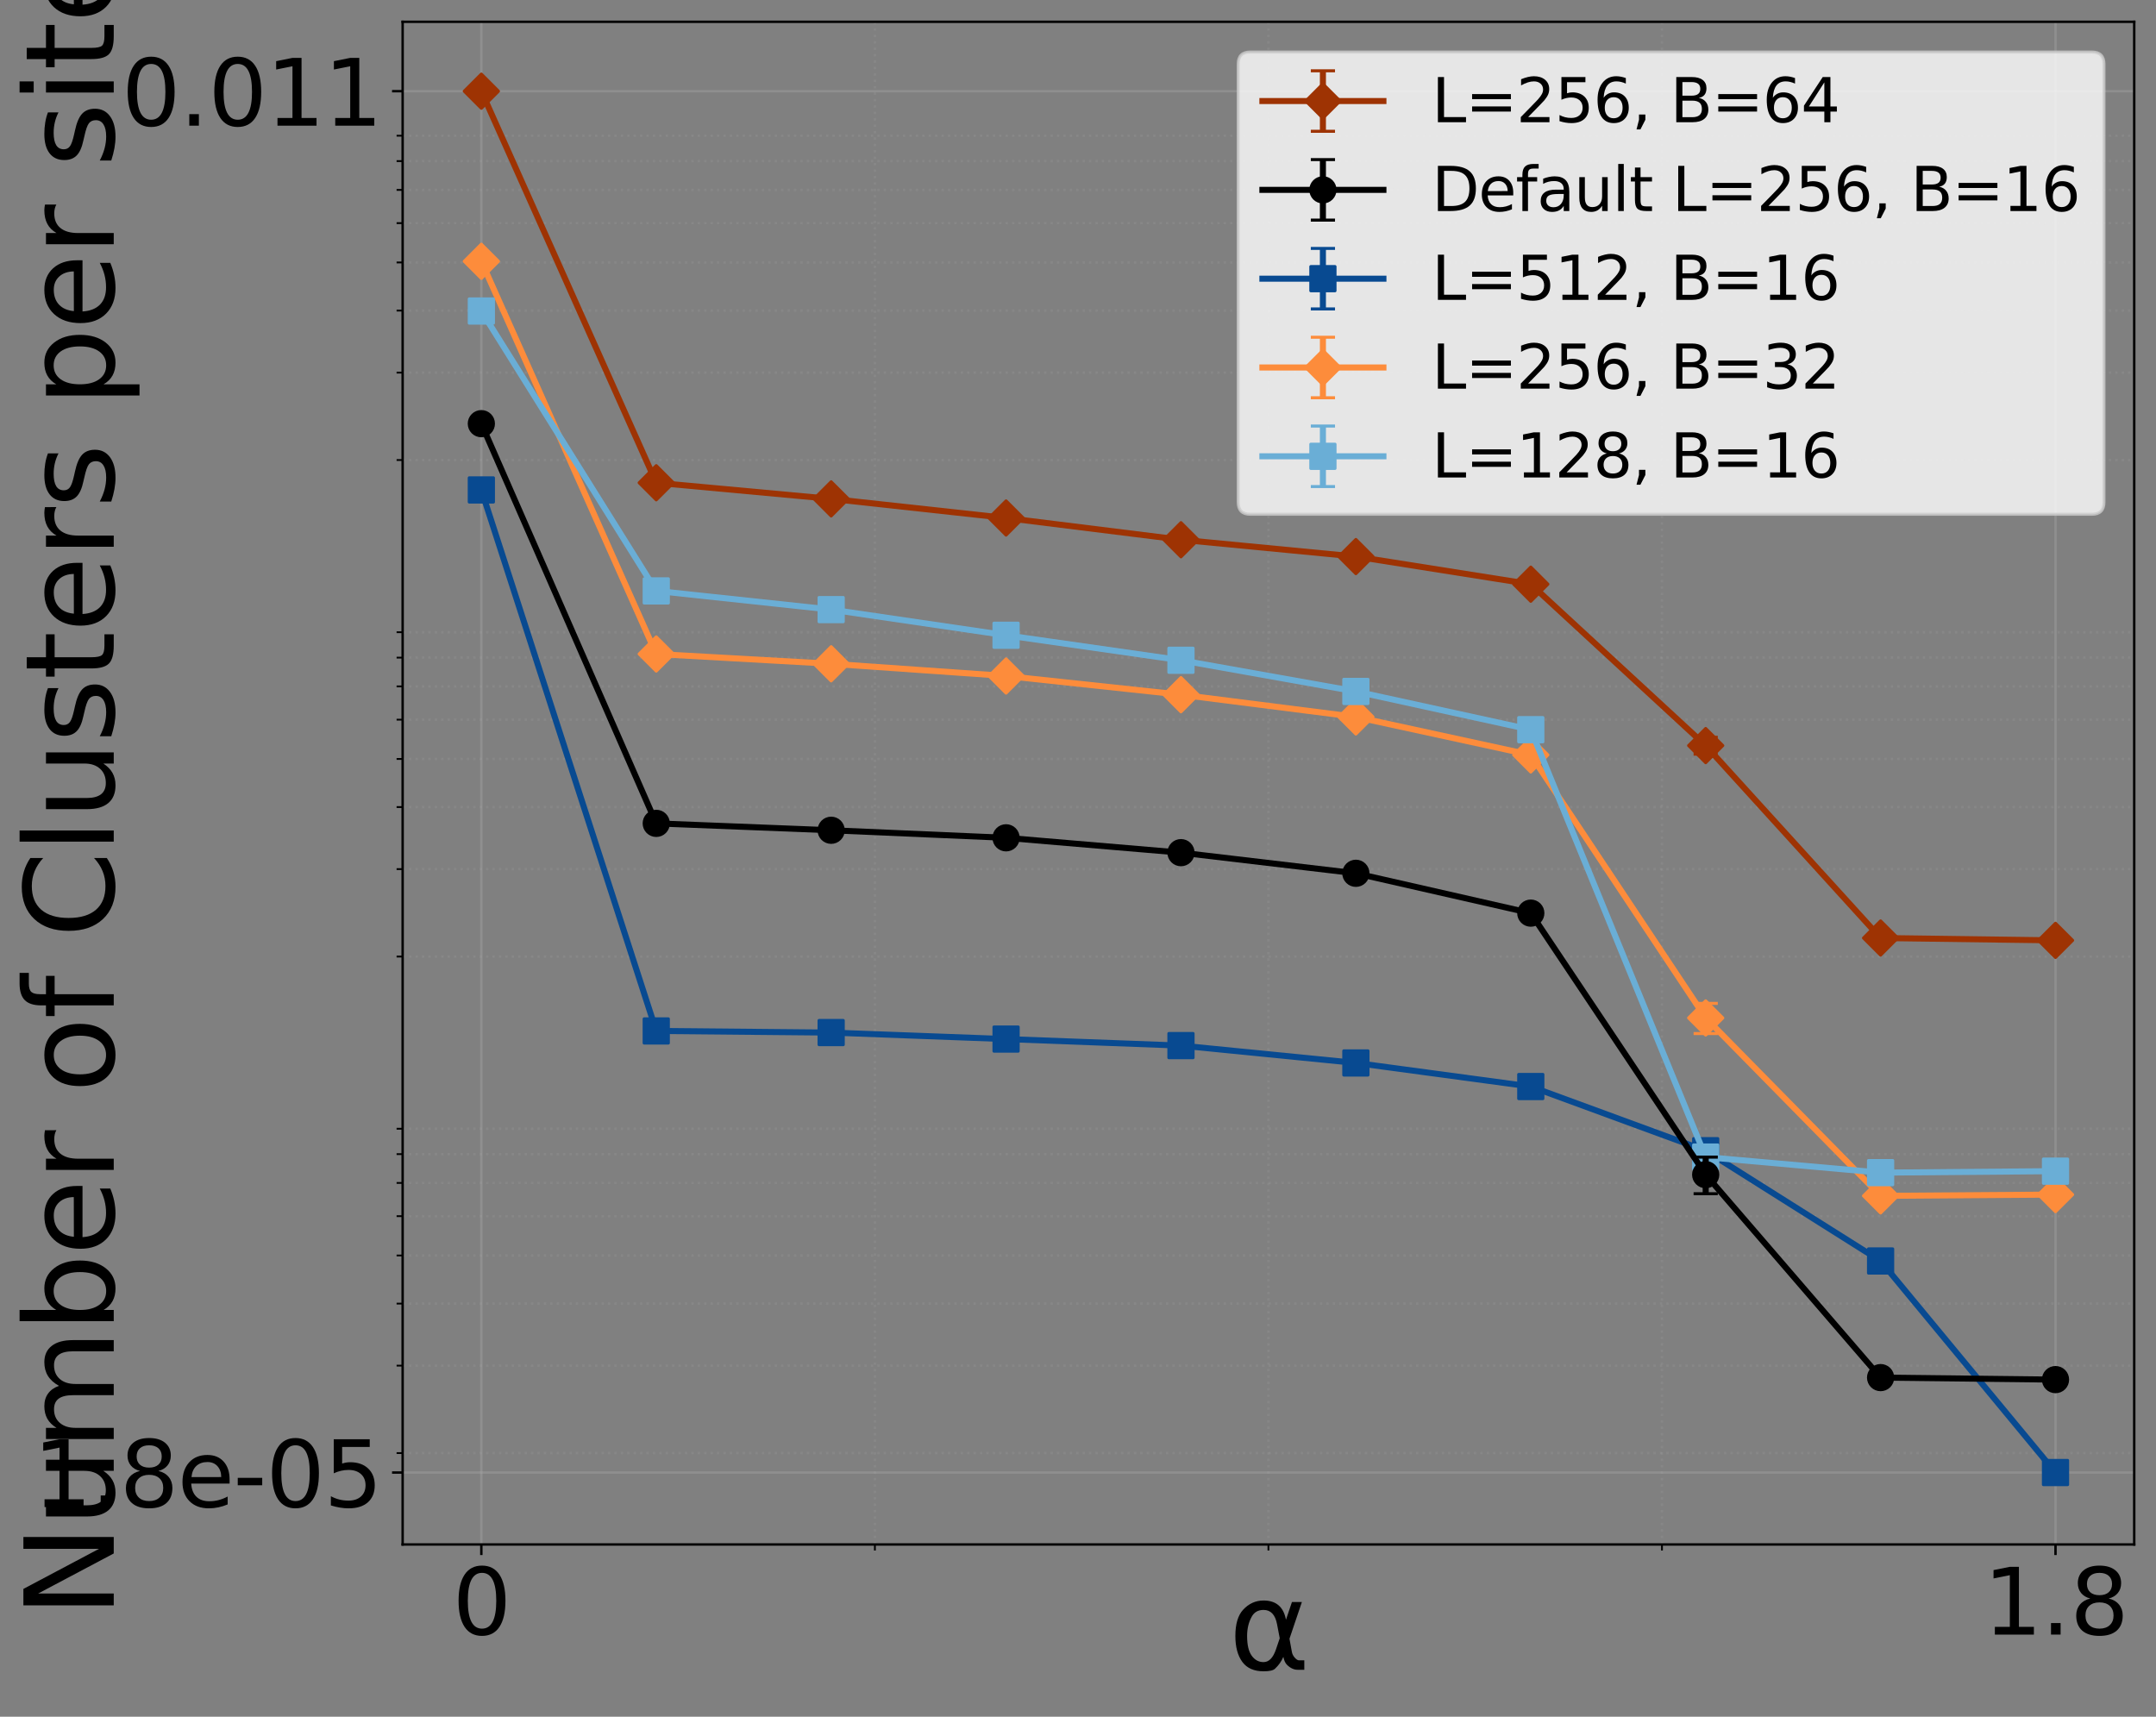 <?xml version="1.0" encoding="utf-8" standalone="no"?>
<!DOCTYPE svg PUBLIC "-//W3C//DTD SVG 1.1//EN"
  "http://www.w3.org/Graphics/SVG/1.1/DTD/svg11.dtd">
<svg xmlns:xlink="http://www.w3.org/1999/xlink" width="712.6pt" height="567.427pt" viewBox="0 0 712.6 567.427" xmlns="http://www.w3.org/2000/svg" version="1.1">
 <rect x="0" y="0" width="712.6" height="567.427" fill="#808080" stroke="none"/>
 <defs>
  <style type="text/css">*{stroke-linejoin: round; stroke-linecap: butt}</style>
 </defs>
 <g id="figure_1">
  <g id="patch_1">
   <path d="M 0 567.427 
L 712.6 567.427 
L 712.6 0 
L 0 0 
L 0 567.427 
z
" style="fill: none"/>
  </g>
  <g id="axes_1">
   <g id="patch_2">
    <path d="M 133.08 510.48 
L 705.4 510.48 
L 705.4 7.2 
L 133.08 7.2 
L 133.08 510.48 
z
" style="fill: none"/>
   </g>
   <g id="matplotlib.axis_1">
    <g id="xtick_1">
     <g id="line2d_1">
      <path d="M 159.094 510.48 
L 159.094 7.2 
" clip-path="url(#p53282ad7a3)" style="fill: none; stroke: #b0b0b0; stroke-opacity: 0.3; stroke-width: 0.8; stroke-linecap: square"/>
     </g>
     <g id="line2d_2">
      <defs>
       <path id="m407b565b6f" d="M 0 0 
L 0 3.5 
" style="stroke: #000000; stroke-width: 0.8"/>
      </defs>
      <g>
       <use xlink:href="#m407b565b6f" x="159.094" y="510.48" style="stroke: #000000; stroke-width: 0.8"/>
      </g>
     </g>
     <g id="text_1">
      <!-- 0 -->
      <g transform="translate(149.55 540.275) scale(0.3 -0.3)">
       <defs>
        <path id="DejaVuSans-30" d="M 2034 4250 
Q 1547 4250 1301 3770 
Q 1056 3291 1056 2328 
Q 1056 1369 1301 889 
Q 1547 409 2034 409 
Q 2525 409 2770 889 
Q 3016 1369 3016 2328 
Q 3016 3291 2770 3770 
Q 2525 4250 2034 4250 
z
M 2034 4750 
Q 2819 4750 3233 4129 
Q 3647 3509 3647 2328 
Q 3647 1150 3233 529 
Q 2819 -91 2034 -91 
Q 1250 -91 836 529 
Q 422 1150 422 2328 
Q 422 3509 836 4129 
Q 1250 4750 2034 4750 
z
" transform="scale(0.016)"/>
       </defs>
       <use xlink:href="#DejaVuSans-30"/>
      </g>
     </g>
    </g>
    <g id="xtick_2">
     <g id="line2d_3">
      <path d="M 679.385 510.48 
L 679.385 7.2 
" clip-path="url(#p53282ad7a3)" style="fill: none; stroke: #b0b0b0; stroke-opacity: 0.3; stroke-width: 0.8; stroke-linecap: square"/>
     </g>
     <g id="line2d_4">
      <g>
       <use xlink:href="#m407b565b6f" x="679.385" y="510.48" style="stroke: #000000; stroke-width: 0.8"/>
      </g>
     </g>
     <g id="text_2">
      <!-- 1.8 -->
      <g transform="translate(655.53 540.275) scale(0.3 -0.3)">
       <defs>
        <path id="DejaVuSans-31" d="M 794 531 
L 1825 531 
L 1825 4091 
L 703 3866 
L 703 4441 
L 1819 4666 
L 2450 4666 
L 2450 531 
L 3481 531 
L 3481 0 
L 794 0 
L 794 531 
z
" transform="scale(0.016)"/>
        <path id="DejaVuSans-2e" d="M 684 794 
L 1344 794 
L 1344 0 
L 684 0 
L 684 794 
z
" transform="scale(0.016)"/>
        <path id="DejaVuSans-38" d="M 2034 2216 
Q 1584 2216 1326 1975 
Q 1069 1734 1069 1313 
Q 1069 891 1326 650 
Q 1584 409 2034 409 
Q 2484 409 2743 651 
Q 3003 894 3003 1313 
Q 3003 1734 2745 1975 
Q 2488 2216 2034 2216 
z
M 1403 2484 
Q 997 2584 770 2862 
Q 544 3141 544 3541 
Q 544 4100 942 4425 
Q 1341 4750 2034 4750 
Q 2731 4750 3128 4425 
Q 3525 4100 3525 3541 
Q 3525 3141 3298 2862 
Q 3072 2584 2669 2484 
Q 3125 2378 3379 2068 
Q 3634 1759 3634 1313 
Q 3634 634 3220 271 
Q 2806 -91 2034 -91 
Q 1263 -91 848 271 
Q 434 634 434 1313 
Q 434 1759 690 2068 
Q 947 2378 1403 2484 
z
M 1172 3481 
Q 1172 3119 1398 2916 
Q 1625 2713 2034 2713 
Q 2441 2713 2670 2916 
Q 2900 3119 2900 3481 
Q 2900 3844 2670 4047 
Q 2441 4250 2034 4250 
Q 1625 4250 1398 4047 
Q 1172 3844 1172 3481 
z
" transform="scale(0.016)"/>
       </defs>
       <use xlink:href="#DejaVuSans-31"/>
       <use xlink:href="#DejaVuSans-2e" x="63.623"/>
       <use xlink:href="#DejaVuSans-38" x="95.41"/>
      </g>
     </g>
    </g>
    <g id="xtick_3">
     <g id="line2d_5">
      <path d="M 289.167 510.48 
L 289.167 7.2 
" clip-path="url(#p53282ad7a3)" style="fill: none; stroke-dasharray: 0.8,1.32; stroke-dashoffset: 0; stroke: #b0b0b0; stroke-opacity: 0.15; stroke-width: 0.8"/>
     </g>
     <g id="line2d_6">
      <defs>
       <path id="m615a28d05e" d="M 0 0 
L 0 2 
" style="stroke: #000000; stroke-width: 0.6"/>
      </defs>
      <g>
       <use xlink:href="#m615a28d05e" x="289.167" y="510.48" style="stroke: #000000; stroke-width: 0.6"/>
      </g>
     </g>
    </g>
    <g id="xtick_4">
     <g id="line2d_7">
      <path d="M 419.24 510.48 
L 419.24 7.2 
" clip-path="url(#p53282ad7a3)" style="fill: none; stroke-dasharray: 0.8,1.32; stroke-dashoffset: 0; stroke: #b0b0b0; stroke-opacity: 0.15; stroke-width: 0.8"/>
     </g>
     <g id="line2d_8">
      <g>
       <use xlink:href="#m615a28d05e" x="419.24" y="510.48" style="stroke: #000000; stroke-width: 0.6"/>
      </g>
     </g>
    </g>
    <g id="xtick_5">
     <g id="line2d_9">
      <path d="M 549.312 510.48 
L 549.312 7.2 
" clip-path="url(#p53282ad7a3)" style="fill: none; stroke-dasharray: 0.8,1.32; stroke-dashoffset: 0; stroke: #b0b0b0; stroke-opacity: 0.15; stroke-width: 0.8"/>
     </g>
     <g id="line2d_10">
      <g>
       <use xlink:href="#m615a28d05e" x="549.312" y="510.48" style="stroke: #000000; stroke-width: 0.6"/>
      </g>
     </g>
    </g>
    <g id="text_3">
     <!-- α -->
     <g transform="translate(406.055 551.908) scale(0.4 -0.4)">
      <defs>
       <path id="DejaVuSans-3b1" d="M 2644 1628 
L 2506 2350 
Q 2366 3091 1809 3091 
Q 1391 3091 1200 2747 
Q 959 2316 959 1747 
Q 959 1059 1194 731 
Q 1431 397 1809 397 
Q 2228 397 2453 1063 
L 2644 1628 
z
M 2966 2584 
L 3275 3500 
L 3788 3500 
L 3147 1603 
L 3272 919 
Q 3300 766 3409 638 
Q 3538 488 3638 488 
L 3913 488 
L 3913 0 
L 3569 0 
Q 3275 0 3013 263 
Q 2884 394 2831 669 
Q 2688 322 2394 50 
Q 2256 -78 1809 -78 
Q 1075 -78 719 397 
Q 353 888 353 1747 
Q 353 2666 750 3097 
Q 1191 3578 1809 3578 
Q 2781 3578 2966 2584 
z
" transform="scale(0.016)"/>
      </defs>
      <use xlink:href="#DejaVuSans-3b1"/>
     </g>
    </g>
   </g>
   <g id="matplotlib.axis_2">
    <g id="ytick_1">
     <g id="line2d_11">
      <path d="M 133.08 486.711 
L 705.4 486.711 
" clip-path="url(#p53282ad7a3)" style="fill: none; stroke: #b0b0b0; stroke-opacity: 0.3; stroke-width: 0.8; stroke-linecap: square"/>
     </g>
     <g id="line2d_12">
      <defs>
       <path id="mc908f154ce" d="M 0 0 
L -3.5 0 
" style="stroke: #000000; stroke-width: 0.8"/>
      </defs>
      <g>
       <use xlink:href="#mc908f154ce" x="133.08" y="486.711" style="stroke: #000000; stroke-width: 0.8"/>
      </g>
     </g>
     <g id="text_4">
      <!-- 1.8e-05 -->
      <g transform="translate(10.912 498.108) scale(0.3 -0.3)">
       <defs>
        <path id="DejaVuSans-65" d="M 3597 1894 
L 3597 1613 
L 953 1613 
Q 991 1019 1311 708 
Q 1631 397 2203 397 
Q 2534 397 2845 478 
Q 3156 559 3463 722 
L 3463 178 
Q 3153 47 2828 -22 
Q 2503 -91 2169 -91 
Q 1331 -91 842 396 
Q 353 884 353 1716 
Q 353 2575 817 3079 
Q 1281 3584 2069 3584 
Q 2775 3584 3186 3129 
Q 3597 2675 3597 1894 
z
M 3022 2063 
Q 3016 2534 2758 2815 
Q 2500 3097 2075 3097 
Q 1594 3097 1305 2825 
Q 1016 2553 972 2059 
L 3022 2063 
z
" transform="scale(0.016)"/>
        <path id="DejaVuSans-2d" d="M 313 2009 
L 1997 2009 
L 1997 1497 
L 313 1497 
L 313 2009 
z
" transform="scale(0.016)"/>
        <path id="DejaVuSans-35" d="M 691 4666 
L 3169 4666 
L 3169 4134 
L 1269 4134 
L 1269 2991 
Q 1406 3038 1543 3061 
Q 1681 3084 1819 3084 
Q 2600 3084 3056 2656 
Q 3513 2228 3513 1497 
Q 3513 744 3044 326 
Q 2575 -91 1722 -91 
Q 1428 -91 1123 -41 
Q 819 9 494 109 
L 494 744 
Q 775 591 1075 516 
Q 1375 441 1709 441 
Q 2250 441 2565 725 
Q 2881 1009 2881 1497 
Q 2881 1984 2565 2268 
Q 2250 2553 1709 2553 
Q 1456 2553 1204 2497 
Q 953 2441 691 2322 
L 691 4666 
z
" transform="scale(0.016)"/>
       </defs>
       <use xlink:href="#DejaVuSans-31"/>
       <use xlink:href="#DejaVuSans-2e" x="63.623"/>
       <use xlink:href="#DejaVuSans-38" x="95.41"/>
       <use xlink:href="#DejaVuSans-65" x="159.033"/>
       <use xlink:href="#DejaVuSans-2d" x="220.557"/>
       <use xlink:href="#DejaVuSans-30" x="256.641"/>
       <use xlink:href="#DejaVuSans-35" x="320.264"/>
      </g>
     </g>
    </g>
    <g id="ytick_2">
     <g id="line2d_13">
      <path d="M 133.08 30.139 
L 705.4 30.139 
" clip-path="url(#p53282ad7a3)" style="fill: none; stroke: #b0b0b0; stroke-opacity: 0.3; stroke-width: 0.8; stroke-linecap: square"/>
     </g>
     <g id="line2d_14">
      <g>
       <use xlink:href="#mc908f154ce" x="133.08" y="30.139" style="stroke: #000000; stroke-width: 0.8"/>
      </g>
     </g>
     <g id="text_5">
      <!-- 0.011 -->
      <g transform="translate(40.195 41.537) scale(0.3 -0.3)">
       <use xlink:href="#DejaVuSans-30"/>
       <use xlink:href="#DejaVuSans-2e" x="63.623"/>
       <use xlink:href="#DejaVuSans-30" x="95.41"/>
       <use xlink:href="#DejaVuSans-31" x="159.033"/>
       <use xlink:href="#DejaVuSans-31" x="222.656"/>
      </g>
     </g>
    </g>
    <g id="ytick_3">
     <g id="line2d_15">
      <path d="M 133.08 480.279 
L 705.4 480.279 
" clip-path="url(#p53282ad7a3)" style="fill: none; stroke-dasharray: 0.8,1.32; stroke-dashoffset: 0; stroke: #b0b0b0; stroke-opacity: 0.15; stroke-width: 0.8"/>
     </g>
     <g id="line2d_16">
      <defs>
       <path id="me40b7a9e5a" d="M 0 0 
L -2 0 
" style="stroke: #000000; stroke-width: 0.6"/>
      </defs>
      <g>
       <use xlink:href="#me40b7a9e5a" x="133.08" y="480.279" style="stroke: #000000; stroke-width: 0.6"/>
      </g>
     </g>
    </g>
    <g id="ytick_4">
     <g id="line2d_17">
      <path d="M 133.08 451.38 
L 705.4 451.38 
" clip-path="url(#p53282ad7a3)" style="fill: none; stroke-dasharray: 0.8,1.32; stroke-dashoffset: 0; stroke: #b0b0b0; stroke-opacity: 0.15; stroke-width: 0.8"/>
     </g>
     <g id="line2d_18">
      <g>
       <use xlink:href="#me40b7a9e5a" x="133.08" y="451.38" style="stroke: #000000; stroke-width: 0.6"/>
      </g>
     </g>
    </g>
    <g id="ytick_5">
     <g id="line2d_19">
      <path d="M 133.08 430.876 
L 705.4 430.876 
" clip-path="url(#p53282ad7a3)" style="fill: none; stroke-dasharray: 0.8,1.32; stroke-dashoffset: 0; stroke: #b0b0b0; stroke-opacity: 0.15; stroke-width: 0.8"/>
     </g>
     <g id="line2d_20">
      <g>
       <use xlink:href="#me40b7a9e5a" x="133.08" y="430.876" style="stroke: #000000; stroke-width: 0.6"/>
      </g>
     </g>
    </g>
    <g id="ytick_6">
     <g id="line2d_21">
      <path d="M 133.08 414.972 
L 705.4 414.972 
" clip-path="url(#p53282ad7a3)" style="fill: none; stroke-dasharray: 0.8,1.32; stroke-dashoffset: 0; stroke: #b0b0b0; stroke-opacity: 0.15; stroke-width: 0.8"/>
     </g>
     <g id="line2d_22">
      <g>
       <use xlink:href="#me40b7a9e5a" x="133.08" y="414.972" style="stroke: #000000; stroke-width: 0.6"/>
      </g>
     </g>
    </g>
    <g id="ytick_7">
     <g id="line2d_23">
      <path d="M 133.08 401.977 
L 705.4 401.977 
" clip-path="url(#p53282ad7a3)" style="fill: none; stroke-dasharray: 0.8,1.32; stroke-dashoffset: 0; stroke: #b0b0b0; stroke-opacity: 0.15; stroke-width: 0.8"/>
     </g>
     <g id="line2d_24">
      <g>
       <use xlink:href="#me40b7a9e5a" x="133.08" y="401.977" style="stroke: #000000; stroke-width: 0.6"/>
      </g>
     </g>
    </g>
    <g id="ytick_8">
     <g id="line2d_25">
      <path d="M 133.08 390.991 
L 705.4 390.991 
" clip-path="url(#p53282ad7a3)" style="fill: none; stroke-dasharray: 0.8,1.32; stroke-dashoffset: 0; stroke: #b0b0b0; stroke-opacity: 0.15; stroke-width: 0.8"/>
     </g>
     <g id="line2d_26">
      <g>
       <use xlink:href="#me40b7a9e5a" x="133.08" y="390.991" style="stroke: #000000; stroke-width: 0.6"/>
      </g>
     </g>
    </g>
    <g id="ytick_9">
     <g id="line2d_27">
      <path d="M 133.08 381.473 
L 705.4 381.473 
" clip-path="url(#p53282ad7a3)" style="fill: none; stroke-dasharray: 0.8,1.32; stroke-dashoffset: 0; stroke: #b0b0b0; stroke-opacity: 0.15; stroke-width: 0.8"/>
     </g>
     <g id="line2d_28">
      <g>
       <use xlink:href="#me40b7a9e5a" x="133.08" y="381.473" style="stroke: #000000; stroke-width: 0.6"/>
      </g>
     </g>
    </g>
    <g id="ytick_10">
     <g id="line2d_29">
      <path d="M 133.08 373.078 
L 705.4 373.078 
" clip-path="url(#p53282ad7a3)" style="fill: none; stroke-dasharray: 0.8,1.32; stroke-dashoffset: 0; stroke: #b0b0b0; stroke-opacity: 0.15; stroke-width: 0.8"/>
     </g>
     <g id="line2d_30">
      <g>
       <use xlink:href="#me40b7a9e5a" x="133.08" y="373.078" style="stroke: #000000; stroke-width: 0.6"/>
      </g>
     </g>
    </g>
    <g id="ytick_11">
     <g id="line2d_31">
      <path d="M 133.08 316.166 
L 705.4 316.166 
" clip-path="url(#p53282ad7a3)" style="fill: none; stroke-dasharray: 0.8,1.32; stroke-dashoffset: 0; stroke: #b0b0b0; stroke-opacity: 0.15; stroke-width: 0.8"/>
     </g>
     <g id="line2d_32">
      <g>
       <use xlink:href="#me40b7a9e5a" x="133.08" y="316.166" style="stroke: #000000; stroke-width: 0.6"/>
      </g>
     </g>
    </g>
    <g id="ytick_12">
     <g id="line2d_33">
      <path d="M 133.08 287.267 
L 705.4 287.267 
" clip-path="url(#p53282ad7a3)" style="fill: none; stroke-dasharray: 0.8,1.32; stroke-dashoffset: 0; stroke: #b0b0b0; stroke-opacity: 0.15; stroke-width: 0.8"/>
     </g>
     <g id="line2d_34">
      <g>
       <use xlink:href="#me40b7a9e5a" x="133.08" y="287.267" style="stroke: #000000; stroke-width: 0.6"/>
      </g>
     </g>
    </g>
    <g id="ytick_13">
     <g id="line2d_35">
      <path d="M 133.08 266.763 
L 705.4 266.763 
" clip-path="url(#p53282ad7a3)" style="fill: none; stroke-dasharray: 0.8,1.32; stroke-dashoffset: 0; stroke: #b0b0b0; stroke-opacity: 0.15; stroke-width: 0.8"/>
     </g>
     <g id="line2d_36">
      <g>
       <use xlink:href="#me40b7a9e5a" x="133.08" y="266.763" style="stroke: #000000; stroke-width: 0.6"/>
      </g>
     </g>
    </g>
    <g id="ytick_14">
     <g id="line2d_37">
      <path d="M 133.08 250.859 
L 705.4 250.859 
" clip-path="url(#p53282ad7a3)" style="fill: none; stroke-dasharray: 0.8,1.32; stroke-dashoffset: 0; stroke: #b0b0b0; stroke-opacity: 0.15; stroke-width: 0.8"/>
     </g>
     <g id="line2d_38">
      <g>
       <use xlink:href="#me40b7a9e5a" x="133.08" y="250.859" style="stroke: #000000; stroke-width: 0.6"/>
      </g>
     </g>
    </g>
    <g id="ytick_15">
     <g id="line2d_39">
      <path d="M 133.08 237.864 
L 705.4 237.864 
" clip-path="url(#p53282ad7a3)" style="fill: none; stroke-dasharray: 0.8,1.32; stroke-dashoffset: 0; stroke: #b0b0b0; stroke-opacity: 0.15; stroke-width: 0.8"/>
     </g>
     <g id="line2d_40">
      <g>
       <use xlink:href="#me40b7a9e5a" x="133.08" y="237.864" style="stroke: #000000; stroke-width: 0.6"/>
      </g>
     </g>
    </g>
    <g id="ytick_16">
     <g id="line2d_41">
      <path d="M 133.08 226.877 
L 705.4 226.877 
" clip-path="url(#p53282ad7a3)" style="fill: none; stroke-dasharray: 0.8,1.32; stroke-dashoffset: 0; stroke: #b0b0b0; stroke-opacity: 0.15; stroke-width: 0.8"/>
     </g>
     <g id="line2d_42">
      <g>
       <use xlink:href="#me40b7a9e5a" x="133.08" y="226.877" style="stroke: #000000; stroke-width: 0.6"/>
      </g>
     </g>
    </g>
    <g id="ytick_17">
     <g id="line2d_43">
      <path d="M 133.08 217.36 
L 705.4 217.36 
" clip-path="url(#p53282ad7a3)" style="fill: none; stroke-dasharray: 0.8,1.32; stroke-dashoffset: 0; stroke: #b0b0b0; stroke-opacity: 0.15; stroke-width: 0.8"/>
     </g>
     <g id="line2d_44">
      <g>
       <use xlink:href="#me40b7a9e5a" x="133.08" y="217.36" style="stroke: #000000; stroke-width: 0.6"/>
      </g>
     </g>
    </g>
    <g id="ytick_18">
     <g id="line2d_45">
      <path d="M 133.08 208.965 
L 705.4 208.965 
" clip-path="url(#p53282ad7a3)" style="fill: none; stroke-dasharray: 0.8,1.32; stroke-dashoffset: 0; stroke: #b0b0b0; stroke-opacity: 0.15; stroke-width: 0.8"/>
     </g>
     <g id="line2d_46">
      <g>
       <use xlink:href="#me40b7a9e5a" x="133.08" y="208.965" style="stroke: #000000; stroke-width: 0.6"/>
      </g>
     </g>
    </g>
    <g id="ytick_19">
     <g id="line2d_47">
      <path d="M 133.08 152.053 
L 705.4 152.053 
" clip-path="url(#p53282ad7a3)" style="fill: none; stroke-dasharray: 0.8,1.32; stroke-dashoffset: 0; stroke: #b0b0b0; stroke-opacity: 0.15; stroke-width: 0.8"/>
     </g>
     <g id="line2d_48">
      <g>
       <use xlink:href="#me40b7a9e5a" x="133.08" y="152.053" style="stroke: #000000; stroke-width: 0.6"/>
      </g>
     </g>
    </g>
    <g id="ytick_20">
     <g id="line2d_49">
      <path d="M 133.08 123.154 
L 705.4 123.154 
" clip-path="url(#p53282ad7a3)" style="fill: none; stroke-dasharray: 0.8,1.32; stroke-dashoffset: 0; stroke: #b0b0b0; stroke-opacity: 0.15; stroke-width: 0.8"/>
     </g>
     <g id="line2d_50">
      <g>
       <use xlink:href="#me40b7a9e5a" x="133.08" y="123.154" style="stroke: #000000; stroke-width: 0.6"/>
      </g>
     </g>
    </g>
    <g id="ytick_21">
     <g id="line2d_51">
      <path d="M 133.08 102.65 
L 705.4 102.65 
" clip-path="url(#p53282ad7a3)" style="fill: none; stroke-dasharray: 0.8,1.32; stroke-dashoffset: 0; stroke: #b0b0b0; stroke-opacity: 0.15; stroke-width: 0.8"/>
     </g>
     <g id="line2d_52">
      <g>
       <use xlink:href="#me40b7a9e5a" x="133.08" y="102.65" style="stroke: #000000; stroke-width: 0.6"/>
      </g>
     </g>
    </g>
    <g id="ytick_22">
     <g id="line2d_53">
      <path d="M 133.08 86.746 
L 705.4 86.746 
" clip-path="url(#p53282ad7a3)" style="fill: none; stroke-dasharray: 0.8,1.32; stroke-dashoffset: 0; stroke: #b0b0b0; stroke-opacity: 0.15; stroke-width: 0.8"/>
     </g>
     <g id="line2d_54">
      <g>
       <use xlink:href="#me40b7a9e5a" x="133.08" y="86.746" style="stroke: #000000; stroke-width: 0.6"/>
      </g>
     </g>
    </g>
    <g id="ytick_23">
     <g id="line2d_55">
      <path d="M 133.08 73.751 
L 705.4 73.751 
" clip-path="url(#p53282ad7a3)" style="fill: none; stroke-dasharray: 0.8,1.32; stroke-dashoffset: 0; stroke: #b0b0b0; stroke-opacity: 0.15; stroke-width: 0.8"/>
     </g>
     <g id="line2d_56">
      <g>
       <use xlink:href="#me40b7a9e5a" x="133.08" y="73.751" style="stroke: #000000; stroke-width: 0.6"/>
      </g>
     </g>
    </g>
    <g id="ytick_24">
     <g id="line2d_57">
      <path d="M 133.08 62.764 
L 705.4 62.764 
" clip-path="url(#p53282ad7a3)" style="fill: none; stroke-dasharray: 0.8,1.32; stroke-dashoffset: 0; stroke: #b0b0b0; stroke-opacity: 0.15; stroke-width: 0.8"/>
     </g>
     <g id="line2d_58">
      <g>
       <use xlink:href="#me40b7a9e5a" x="133.08" y="62.764" style="stroke: #000000; stroke-width: 0.6"/>
      </g>
     </g>
    </g>
    <g id="ytick_25">
     <g id="line2d_59">
      <path d="M 133.08 53.247 
L 705.4 53.247 
" clip-path="url(#p53282ad7a3)" style="fill: none; stroke-dasharray: 0.8,1.32; stroke-dashoffset: 0; stroke: #b0b0b0; stroke-opacity: 0.15; stroke-width: 0.8"/>
     </g>
     <g id="line2d_60">
      <g>
       <use xlink:href="#me40b7a9e5a" x="133.08" y="53.247" style="stroke: #000000; stroke-width: 0.6"/>
      </g>
     </g>
    </g>
    <g id="ytick_26">
     <g id="line2d_61">
      <path d="M 133.08 44.852 
L 705.4 44.852 
" clip-path="url(#p53282ad7a3)" style="fill: none; stroke-dasharray: 0.8,1.32; stroke-dashoffset: 0; stroke: #b0b0b0; stroke-opacity: 0.15; stroke-width: 0.8"/>
     </g>
     <g id="line2d_62">
      <g>
       <use xlink:href="#me40b7a9e5a" x="133.08" y="44.852" style="stroke: #000000; stroke-width: 0.6"/>
      </g>
     </g>
    </g>
    <g id="text_6">
     <!-- Number of Clusters per site -->
     <g transform="translate(37.594 534.637) rotate(-90) scale(0.4 -0.4)">
      <defs>
       <path id="DejaVuSans-4e" d="M 628 4666 
L 1478 4666 
L 3547 763 
L 3547 4666 
L 4159 4666 
L 4159 0 
L 3309 0 
L 1241 3903 
L 1241 0 
L 628 0 
L 628 4666 
z
" transform="scale(0.016)"/>
       <path id="DejaVuSans-75" d="M 544 1381 
L 544 3500 
L 1119 3500 
L 1119 1403 
Q 1119 906 1312 657 
Q 1506 409 1894 409 
Q 2359 409 2629 706 
Q 2900 1003 2900 1516 
L 2900 3500 
L 3475 3500 
L 3475 0 
L 2900 0 
L 2900 538 
Q 2691 219 2414 64 
Q 2138 -91 1772 -91 
Q 1169 -91 856 284 
Q 544 659 544 1381 
z
M 1991 3584 
L 1991 3584 
z
" transform="scale(0.016)"/>
       <path id="DejaVuSans-6d" d="M 3328 2828 
Q 3544 3216 3844 3400 
Q 4144 3584 4550 3584 
Q 5097 3584 5394 3201 
Q 5691 2819 5691 2113 
L 5691 0 
L 5113 0 
L 5113 2094 
Q 5113 2597 4934 2840 
Q 4756 3084 4391 3084 
Q 3944 3084 3684 2787 
Q 3425 2491 3425 1978 
L 3425 0 
L 2847 0 
L 2847 2094 
Q 2847 2600 2669 2842 
Q 2491 3084 2119 3084 
Q 1678 3084 1418 2786 
Q 1159 2488 1159 1978 
L 1159 0 
L 581 0 
L 581 3500 
L 1159 3500 
L 1159 2956 
Q 1356 3278 1631 3431 
Q 1906 3584 2284 3584 
Q 2666 3584 2933 3390 
Q 3200 3197 3328 2828 
z
" transform="scale(0.016)"/>
       <path id="DejaVuSans-62" d="M 3116 1747 
Q 3116 2381 2855 2742 
Q 2594 3103 2138 3103 
Q 1681 3103 1420 2742 
Q 1159 2381 1159 1747 
Q 1159 1113 1420 752 
Q 1681 391 2138 391 
Q 2594 391 2855 752 
Q 3116 1113 3116 1747 
z
M 1159 2969 
Q 1341 3281 1617 3432 
Q 1894 3584 2278 3584 
Q 2916 3584 3314 3078 
Q 3713 2572 3713 1747 
Q 3713 922 3314 415 
Q 2916 -91 2278 -91 
Q 1894 -91 1617 61 
Q 1341 213 1159 525 
L 1159 0 
L 581 0 
L 581 4863 
L 1159 4863 
L 1159 2969 
z
" transform="scale(0.016)"/>
       <path id="DejaVuSans-72" d="M 2631 2963 
Q 2534 3019 2420 3045 
Q 2306 3072 2169 3072 
Q 1681 3072 1420 2755 
Q 1159 2438 1159 1844 
L 1159 0 
L 581 0 
L 581 3500 
L 1159 3500 
L 1159 2956 
Q 1341 3275 1631 3429 
Q 1922 3584 2338 3584 
Q 2397 3584 2469 3576 
Q 2541 3569 2628 3553 
L 2631 2963 
z
" transform="scale(0.016)"/>
       <path id="DejaVuSans-20" transform="scale(0.016)"/>
       <path id="DejaVuSans-6f" d="M 1959 3097 
Q 1497 3097 1228 2736 
Q 959 2375 959 1747 
Q 959 1119 1226 758 
Q 1494 397 1959 397 
Q 2419 397 2687 759 
Q 2956 1122 2956 1747 
Q 2956 2369 2687 2733 
Q 2419 3097 1959 3097 
z
M 1959 3584 
Q 2709 3584 3137 3096 
Q 3566 2609 3566 1747 
Q 3566 888 3137 398 
Q 2709 -91 1959 -91 
Q 1206 -91 779 398 
Q 353 888 353 1747 
Q 353 2609 779 3096 
Q 1206 3584 1959 3584 
z
" transform="scale(0.016)"/>
       <path id="DejaVuSans-66" d="M 2375 4863 
L 2375 4384 
L 1825 4384 
Q 1516 4384 1395 4259 
Q 1275 4134 1275 3809 
L 1275 3500 
L 2222 3500 
L 2222 3053 
L 1275 3053 
L 1275 0 
L 697 0 
L 697 3053 
L 147 3053 
L 147 3500 
L 697 3500 
L 697 3744 
Q 697 4328 969 4595 
Q 1241 4863 1831 4863 
L 2375 4863 
z
" transform="scale(0.016)"/>
       <path id="DejaVuSans-43" d="M 4122 4306 
L 4122 3641 
Q 3803 3938 3442 4084 
Q 3081 4231 2675 4231 
Q 1875 4231 1450 3742 
Q 1025 3253 1025 2328 
Q 1025 1406 1450 917 
Q 1875 428 2675 428 
Q 3081 428 3442 575 
Q 3803 722 4122 1019 
L 4122 359 
Q 3791 134 3420 21 
Q 3050 -91 2638 -91 
Q 1578 -91 968 557 
Q 359 1206 359 2328 
Q 359 3453 968 4101 
Q 1578 4750 2638 4750 
Q 3056 4750 3426 4639 
Q 3797 4528 4122 4306 
z
" transform="scale(0.016)"/>
       <path id="DejaVuSans-6c" d="M 603 4863 
L 1178 4863 
L 1178 0 
L 603 0 
L 603 4863 
z
" transform="scale(0.016)"/>
       <path id="DejaVuSans-73" d="M 2834 3397 
L 2834 2853 
Q 2591 2978 2328 3040 
Q 2066 3103 1784 3103 
Q 1356 3103 1142 2972 
Q 928 2841 928 2578 
Q 928 2378 1081 2264 
Q 1234 2150 1697 2047 
L 1894 2003 
Q 2506 1872 2764 1633 
Q 3022 1394 3022 966 
Q 3022 478 2636 193 
Q 2250 -91 1575 -91 
Q 1294 -91 989 -36 
Q 684 19 347 128 
L 347 722 
Q 666 556 975 473 
Q 1284 391 1588 391 
Q 1994 391 2212 530 
Q 2431 669 2431 922 
Q 2431 1156 2273 1281 
Q 2116 1406 1581 1522 
L 1381 1569 
Q 847 1681 609 1914 
Q 372 2147 372 2553 
Q 372 3047 722 3315 
Q 1072 3584 1716 3584 
Q 2034 3584 2315 3537 
Q 2597 3491 2834 3397 
z
" transform="scale(0.016)"/>
       <path id="DejaVuSans-74" d="M 1172 4494 
L 1172 3500 
L 2356 3500 
L 2356 3053 
L 1172 3053 
L 1172 1153 
Q 1172 725 1289 603 
Q 1406 481 1766 481 
L 2356 481 
L 2356 0 
L 1766 0 
Q 1100 0 847 248 
Q 594 497 594 1153 
L 594 3053 
L 172 3053 
L 172 3500 
L 594 3500 
L 594 4494 
L 1172 4494 
z
" transform="scale(0.016)"/>
       <path id="DejaVuSans-70" d="M 1159 525 
L 1159 -1331 
L 581 -1331 
L 581 3500 
L 1159 3500 
L 1159 2969 
Q 1341 3281 1617 3432 
Q 1894 3584 2278 3584 
Q 2916 3584 3314 3078 
Q 3713 2572 3713 1747 
Q 3713 922 3314 415 
Q 2916 -91 2278 -91 
Q 1894 -91 1617 61 
Q 1341 213 1159 525 
z
M 3116 1747 
Q 3116 2381 2855 2742 
Q 2594 3103 2138 3103 
Q 1681 3103 1420 2742 
Q 1159 2381 1159 1747 
Q 1159 1113 1420 752 
Q 1681 391 2138 391 
Q 2594 391 2855 752 
Q 3116 1113 3116 1747 
z
" transform="scale(0.016)"/>
       <path id="DejaVuSans-69" d="M 603 3500 
L 1178 3500 
L 1178 0 
L 603 0 
L 603 3500 
z
M 603 4863 
L 1178 4863 
L 1178 4134 
L 603 4134 
L 603 4863 
z
" transform="scale(0.016)"/>
      </defs>
      <use xlink:href="#DejaVuSans-4e"/>
      <use xlink:href="#DejaVuSans-75" x="74.805"/>
      <use xlink:href="#DejaVuSans-6d" x="138.184"/>
      <use xlink:href="#DejaVuSans-62" x="235.596"/>
      <use xlink:href="#DejaVuSans-65" x="299.072"/>
      <use xlink:href="#DejaVuSans-72" x="360.596"/>
      <use xlink:href="#DejaVuSans-20" x="401.709"/>
      <use xlink:href="#DejaVuSans-6f" x="433.496"/>
      <use xlink:href="#DejaVuSans-66" x="494.678"/>
      <use xlink:href="#DejaVuSans-20" x="529.883"/>
      <use xlink:href="#DejaVuSans-43" x="561.67"/>
      <use xlink:href="#DejaVuSans-6c" x="631.494"/>
      <use xlink:href="#DejaVuSans-75" x="659.277"/>
      <use xlink:href="#DejaVuSans-73" x="722.656"/>
      <use xlink:href="#DejaVuSans-74" x="774.756"/>
      <use xlink:href="#DejaVuSans-65" x="813.965"/>
      <use xlink:href="#DejaVuSans-72" x="875.488"/>
      <use xlink:href="#DejaVuSans-73" x="916.602"/>
      <use xlink:href="#DejaVuSans-20" x="968.701"/>
      <use xlink:href="#DejaVuSans-70" x="1000.488"/>
      <use xlink:href="#DejaVuSans-65" x="1063.965"/>
      <use xlink:href="#DejaVuSans-72" x="1125.488"/>
      <use xlink:href="#DejaVuSans-20" x="1166.602"/>
      <use xlink:href="#DejaVuSans-73" x="1198.389"/>
      <use xlink:href="#DejaVuSans-69" x="1250.488"/>
      <use xlink:href="#DejaVuSans-74" x="1278.271"/>
      <use xlink:href="#DejaVuSans-65" x="1317.48"/>
     </g>
    </g>
   </g>
   <g id="patch_3">
    <path d="M 133.08 510.48 
L 133.08 7.2 
" style="fill: none; stroke: #000000; stroke-width: 0.8; stroke-linejoin: miter; stroke-linecap: square"/>
   </g>
   <g id="patch_4">
    <path d="M 705.4 510.48 
L 705.4 7.2 
" style="fill: none; stroke: #000000; stroke-width: 0.8; stroke-linejoin: miter; stroke-linecap: square"/>
   </g>
   <g id="patch_5">
    <path d="M 133.08 510.48 
L 705.4 510.48 
" style="fill: none; stroke: #000000; stroke-width: 0.8; stroke-linejoin: miter; stroke-linecap: square"/>
   </g>
   <g id="patch_6">
    <path d="M 133.08 7.2 
L 705.4 7.2 
" style="fill: none; stroke: #000000; stroke-width: 0.8; stroke-linejoin: miter; stroke-linecap: square"/>
   </g>
   <g id="LineCollection_1">
    <path d="M 159.094 30.202 
L 159.094 30.076 
" clip-path="url(#p53282ad7a3)" style="fill: none; stroke: #9e3303; stroke-width: 2"/>
    <path d="M 216.904 159.782 
L 216.904 159.347 
" clip-path="url(#p53282ad7a3)" style="fill: none; stroke: #9e3303; stroke-width: 2"/>
    <path d="M 274.714 165.163 
L 274.714 164.625 
" clip-path="url(#p53282ad7a3)" style="fill: none; stroke: #9e3303; stroke-width: 2"/>
    <path d="M 332.525 171.506 
L 332.525 170.915 
" clip-path="url(#p53282ad7a3)" style="fill: none; stroke: #9e3303; stroke-width: 2"/>
    <path d="M 390.335 178.705 
L 390.335 178.096 
" clip-path="url(#p53282ad7a3)" style="fill: none; stroke: #9e3303; stroke-width: 2"/>
    <path d="M 448.145 184.262 
L 448.145 183.656 
" clip-path="url(#p53282ad7a3)" style="fill: none; stroke: #9e3303; stroke-width: 2"/>
    <path d="M 505.955 193.557 
L 505.955 192.631 
" clip-path="url(#p53282ad7a3)" style="fill: none; stroke: #9e3303; stroke-width: 2"/>
    <path d="M 563.765 249.27 
L 563.765 243.704 
" clip-path="url(#p53282ad7a3)" style="fill: none; stroke: #9e3303; stroke-width: 2"/>
    <path d="M 621.575 310.436 
L 621.575 309.641 
" clip-path="url(#p53282ad7a3)" style="fill: none; stroke: #9e3303; stroke-width: 2"/>
    <path d="M 679.385 311.038 
L 679.385 310.592 
" clip-path="url(#p53282ad7a3)" style="fill: none; stroke: #9e3303; stroke-width: 2"/>
   </g>
   <g id="line2d_63">
    <defs>
     <path id="mcbb7343d0f" d="M 4 0 
L -4 -0 
" style="stroke: #9e3303"/>
    </defs>
    <g clip-path="url(#p53282ad7a3)">
     <use xlink:href="#mcbb7343d0f" x="159.094" y="30.202" style="fill: #9e3303; stroke: #9e3303"/>
     <use xlink:href="#mcbb7343d0f" x="216.904" y="159.782" style="fill: #9e3303; stroke: #9e3303"/>
     <use xlink:href="#mcbb7343d0f" x="274.714" y="165.163" style="fill: #9e3303; stroke: #9e3303"/>
     <use xlink:href="#mcbb7343d0f" x="332.525" y="171.506" style="fill: #9e3303; stroke: #9e3303"/>
     <use xlink:href="#mcbb7343d0f" x="390.335" y="178.705" style="fill: #9e3303; stroke: #9e3303"/>
     <use xlink:href="#mcbb7343d0f" x="448.145" y="184.262" style="fill: #9e3303; stroke: #9e3303"/>
     <use xlink:href="#mcbb7343d0f" x="505.955" y="193.557" style="fill: #9e3303; stroke: #9e3303"/>
     <use xlink:href="#mcbb7343d0f" x="563.765" y="249.27" style="fill: #9e3303; stroke: #9e3303"/>
     <use xlink:href="#mcbb7343d0f" x="621.575" y="310.436" style="fill: #9e3303; stroke: #9e3303"/>
     <use xlink:href="#mcbb7343d0f" x="679.385" y="311.038" style="fill: #9e3303; stroke: #9e3303"/>
    </g>
   </g>
   <g id="line2d_64">
    <g clip-path="url(#p53282ad7a3)">
     <use xlink:href="#mcbb7343d0f" x="159.094" y="30.076" style="fill: #9e3303; stroke: #9e3303"/>
     <use xlink:href="#mcbb7343d0f" x="216.904" y="159.347" style="fill: #9e3303; stroke: #9e3303"/>
     <use xlink:href="#mcbb7343d0f" x="274.714" y="164.625" style="fill: #9e3303; stroke: #9e3303"/>
     <use xlink:href="#mcbb7343d0f" x="332.525" y="170.915" style="fill: #9e3303; stroke: #9e3303"/>
     <use xlink:href="#mcbb7343d0f" x="390.335" y="178.096" style="fill: #9e3303; stroke: #9e3303"/>
     <use xlink:href="#mcbb7343d0f" x="448.145" y="183.656" style="fill: #9e3303; stroke: #9e3303"/>
     <use xlink:href="#mcbb7343d0f" x="505.955" y="192.631" style="fill: #9e3303; stroke: #9e3303"/>
     <use xlink:href="#mcbb7343d0f" x="563.765" y="243.704" style="fill: #9e3303; stroke: #9e3303"/>
     <use xlink:href="#mcbb7343d0f" x="621.575" y="309.641" style="fill: #9e3303; stroke: #9e3303"/>
     <use xlink:href="#mcbb7343d0f" x="679.385" y="310.592" style="fill: #9e3303; stroke: #9e3303"/>
    </g>
   </g>
   <g id="LineCollection_2">
    <path d="M 159.094 162.084 
L 159.094 161.793 
" clip-path="url(#p53282ad7a3)" style="fill: none; stroke: #084a91; stroke-width: 2"/>
    <path d="M 216.904 341.16 
L 216.904 340.354 
" clip-path="url(#p53282ad7a3)" style="fill: none; stroke: #084a91; stroke-width: 2"/>
    <path d="M 274.714 341.748 
L 274.714 340.84 
" clip-path="url(#p53282ad7a3)" style="fill: none; stroke: #084a91; stroke-width: 2"/>
    <path d="M 332.525 344.053 
L 332.525 342.836 
" clip-path="url(#p53282ad7a3)" style="fill: none; stroke: #084a91; stroke-width: 2"/>
    <path d="M 390.335 346.259 
L 390.335 344.946 
" clip-path="url(#p53282ad7a3)" style="fill: none; stroke: #084a91; stroke-width: 2"/>
    <path d="M 448.145 352.099 
L 448.145 350.578 
" clip-path="url(#p53282ad7a3)" style="fill: none; stroke: #084a91; stroke-width: 2"/>
    <path d="M 505.955 360.044 
L 505.955 358.221 
" clip-path="url(#p53282ad7a3)" style="fill: none; stroke: #084a91; stroke-width: 2"/>
    <path d="M 563.765 382.317 
L 563.765 378.418 
" clip-path="url(#p53282ad7a3)" style="fill: none; stroke: #084a91; stroke-width: 2"/>
    <path d="M 621.575 420.677 
L 621.575 413.104 
" clip-path="url(#p53282ad7a3)" style="fill: none; stroke: #084a91; stroke-width: 2"/>
    <path d="M 679.385 487.604 
L 679.385 485.829 
" clip-path="url(#p53282ad7a3)" style="fill: none; stroke: #084a91; stroke-width: 2"/>
   </g>
   <g id="line2d_65">
    <defs>
     <path id="me731772331" d="M 4 0 
L -4 -0 
" style="stroke: #084a91"/>
    </defs>
    <g clip-path="url(#p53282ad7a3)">
     <use xlink:href="#me731772331" x="159.094" y="162.084" style="fill: #084a91; stroke: #084a91"/>
     <use xlink:href="#me731772331" x="216.904" y="341.16" style="fill: #084a91; stroke: #084a91"/>
     <use xlink:href="#me731772331" x="274.714" y="341.748" style="fill: #084a91; stroke: #084a91"/>
     <use xlink:href="#me731772331" x="332.525" y="344.053" style="fill: #084a91; stroke: #084a91"/>
     <use xlink:href="#me731772331" x="390.335" y="346.259" style="fill: #084a91; stroke: #084a91"/>
     <use xlink:href="#me731772331" x="448.145" y="352.099" style="fill: #084a91; stroke: #084a91"/>
     <use xlink:href="#me731772331" x="505.955" y="360.044" style="fill: #084a91; stroke: #084a91"/>
     <use xlink:href="#me731772331" x="563.765" y="382.317" style="fill: #084a91; stroke: #084a91"/>
     <use xlink:href="#me731772331" x="621.575" y="420.677" style="fill: #084a91; stroke: #084a91"/>
     <use xlink:href="#me731772331" x="679.385" y="487.604" style="fill: #084a91; stroke: #084a91"/>
    </g>
   </g>
   <g id="line2d_66">
    <g clip-path="url(#p53282ad7a3)">
     <use xlink:href="#me731772331" x="159.094" y="161.793" style="fill: #084a91; stroke: #084a91"/>
     <use xlink:href="#me731772331" x="216.904" y="340.354" style="fill: #084a91; stroke: #084a91"/>
     <use xlink:href="#me731772331" x="274.714" y="340.84" style="fill: #084a91; stroke: #084a91"/>
     <use xlink:href="#me731772331" x="332.525" y="342.836" style="fill: #084a91; stroke: #084a91"/>
     <use xlink:href="#me731772331" x="390.335" y="344.946" style="fill: #084a91; stroke: #084a91"/>
     <use xlink:href="#me731772331" x="448.145" y="350.578" style="fill: #084a91; stroke: #084a91"/>
     <use xlink:href="#me731772331" x="505.955" y="358.221" style="fill: #084a91; stroke: #084a91"/>
     <use xlink:href="#me731772331" x="563.765" y="378.418" style="fill: #084a91; stroke: #084a91"/>
     <use xlink:href="#me731772331" x="621.575" y="413.104" style="fill: #084a91; stroke: #084a91"/>
     <use xlink:href="#me731772331" x="679.385" y="485.829" style="fill: #084a91; stroke: #084a91"/>
    </g>
   </g>
   <g id="LineCollection_3">
    <path d="M 159.094 86.473 
L 159.094 86.267 
" clip-path="url(#p53282ad7a3)" style="fill: none; stroke: #fd8c3b; stroke-width: 2"/>
    <path d="M 216.904 216.428 
L 216.904 215.898 
" clip-path="url(#p53282ad7a3)" style="fill: none; stroke: #fd8c3b; stroke-width: 2"/>
    <path d="M 274.714 219.731 
L 274.714 219.077 
" clip-path="url(#p53282ad7a3)" style="fill: none; stroke: #fd8c3b; stroke-width: 2"/>
    <path d="M 332.525 223.827 
L 332.525 223.048 
" clip-path="url(#p53282ad7a3)" style="fill: none; stroke: #fd8c3b; stroke-width: 2"/>
    <path d="M 390.335 230.084 
L 390.335 229.163 
" clip-path="url(#p53282ad7a3)" style="fill: none; stroke: #fd8c3b; stroke-width: 2"/>
    <path d="M 448.145 237.526 
L 448.145 236.405 
" clip-path="url(#p53282ad7a3)" style="fill: none; stroke: #fd8c3b; stroke-width: 2"/>
    <path d="M 505.955 250.256 
L 505.955 248.802 
" clip-path="url(#p53282ad7a3)" style="fill: none; stroke: #fd8c3b; stroke-width: 2"/>
    <path d="M 563.765 341.625 
L 563.765 331.644 
" clip-path="url(#p53282ad7a3)" style="fill: none; stroke: #fd8c3b; stroke-width: 2"/>
    <path d="M 621.575 395.664 
L 621.575 394.863 
" clip-path="url(#p53282ad7a3)" style="fill: none; stroke: #fd8c3b; stroke-width: 2"/>
    <path d="M 679.385 395.24 
L 679.385 394.449 
" clip-path="url(#p53282ad7a3)" style="fill: none; stroke: #fd8c3b; stroke-width: 2"/>
   </g>
   <g id="line2d_67">
    <defs>
     <path id="m0020f42b8f" d="M 4 0 
L -4 -0 
" style="stroke: #fd8c3b"/>
    </defs>
    <g clip-path="url(#p53282ad7a3)">
     <use xlink:href="#m0020f42b8f" x="159.094" y="86.473" style="fill: #fd8c3b; stroke: #fd8c3b"/>
     <use xlink:href="#m0020f42b8f" x="216.904" y="216.428" style="fill: #fd8c3b; stroke: #fd8c3b"/>
     <use xlink:href="#m0020f42b8f" x="274.714" y="219.731" style="fill: #fd8c3b; stroke: #fd8c3b"/>
     <use xlink:href="#m0020f42b8f" x="332.525" y="223.827" style="fill: #fd8c3b; stroke: #fd8c3b"/>
     <use xlink:href="#m0020f42b8f" x="390.335" y="230.084" style="fill: #fd8c3b; stroke: #fd8c3b"/>
     <use xlink:href="#m0020f42b8f" x="448.145" y="237.526" style="fill: #fd8c3b; stroke: #fd8c3b"/>
     <use xlink:href="#m0020f42b8f" x="505.955" y="250.256" style="fill: #fd8c3b; stroke: #fd8c3b"/>
     <use xlink:href="#m0020f42b8f" x="563.765" y="341.625" style="fill: #fd8c3b; stroke: #fd8c3b"/>
     <use xlink:href="#m0020f42b8f" x="621.575" y="395.664" style="fill: #fd8c3b; stroke: #fd8c3b"/>
     <use xlink:href="#m0020f42b8f" x="679.385" y="395.24" style="fill: #fd8c3b; stroke: #fd8c3b"/>
    </g>
   </g>
   <g id="line2d_68">
    <g clip-path="url(#p53282ad7a3)">
     <use xlink:href="#m0020f42b8f" x="159.094" y="86.267" style="fill: #fd8c3b; stroke: #fd8c3b"/>
     <use xlink:href="#m0020f42b8f" x="216.904" y="215.898" style="fill: #fd8c3b; stroke: #fd8c3b"/>
     <use xlink:href="#m0020f42b8f" x="274.714" y="219.077" style="fill: #fd8c3b; stroke: #fd8c3b"/>
     <use xlink:href="#m0020f42b8f" x="332.525" y="223.048" style="fill: #fd8c3b; stroke: #fd8c3b"/>
     <use xlink:href="#m0020f42b8f" x="390.335" y="229.163" style="fill: #fd8c3b; stroke: #fd8c3b"/>
     <use xlink:href="#m0020f42b8f" x="448.145" y="236.405" style="fill: #fd8c3b; stroke: #fd8c3b"/>
     <use xlink:href="#m0020f42b8f" x="505.955" y="248.802" style="fill: #fd8c3b; stroke: #fd8c3b"/>
     <use xlink:href="#m0020f42b8f" x="563.765" y="331.644" style="fill: #fd8c3b; stroke: #fd8c3b"/>
     <use xlink:href="#m0020f42b8f" x="621.575" y="394.863" style="fill: #fd8c3b; stroke: #fd8c3b"/>
     <use xlink:href="#m0020f42b8f" x="679.385" y="394.449" style="fill: #fd8c3b; stroke: #fd8c3b"/>
    </g>
   </g>
   <g id="LineCollection_4">
    <path d="M 159.094 102.994 
L 159.094 102.614 
" clip-path="url(#p53282ad7a3)" style="fill: none; stroke: #6aaed6; stroke-width: 2"/>
    <path d="M 216.904 196.182 
L 216.904 194.452 
" clip-path="url(#p53282ad7a3)" style="fill: none; stroke: #6aaed6; stroke-width: 2"/>
    <path d="M 274.714 202.472 
L 274.714 200.523 
" clip-path="url(#p53282ad7a3)" style="fill: none; stroke: #6aaed6; stroke-width: 2"/>
    <path d="M 332.525 211.473 
L 332.525 208.504 
" clip-path="url(#p53282ad7a3)" style="fill: none; stroke: #6aaed6; stroke-width: 2"/>
    <path d="M 390.335 219.592 
L 390.335 216.905 
" clip-path="url(#p53282ad7a3)" style="fill: none; stroke: #6aaed6; stroke-width: 2"/>
    <path d="M 448.145 230.02 
L 448.145 227.09 
" clip-path="url(#p53282ad7a3)" style="fill: none; stroke: #6aaed6; stroke-width: 2"/>
    <path d="M 505.955 242.428 
L 505.955 239.961 
" clip-path="url(#p53282ad7a3)" style="fill: none; stroke: #6aaed6; stroke-width: 2"/>
    <path d="M 563.765 385.984 
L 563.765 379.071 
" clip-path="url(#p53282ad7a3)" style="fill: none; stroke: #6aaed6; stroke-width: 2"/>
    <path d="M 621.575 387.908 
L 621.575 387.265 
" clip-path="url(#p53282ad7a3)" style="fill: none; stroke: #6aaed6; stroke-width: 2"/>
    <path d="M 679.385 387.39 
L 679.385 386.808 
" clip-path="url(#p53282ad7a3)" style="fill: none; stroke: #6aaed6; stroke-width: 2"/>
   </g>
   <g id="line2d_69">
    <defs>
     <path id="mdb546cd81d" d="M 4 0 
L -4 -0 
" style="stroke: #6aaed6"/>
    </defs>
    <g clip-path="url(#p53282ad7a3)">
     <use xlink:href="#mdb546cd81d" x="159.094" y="102.994" style="fill: #6aaed6; stroke: #6aaed6"/>
     <use xlink:href="#mdb546cd81d" x="216.904" y="196.182" style="fill: #6aaed6; stroke: #6aaed6"/>
     <use xlink:href="#mdb546cd81d" x="274.714" y="202.472" style="fill: #6aaed6; stroke: #6aaed6"/>
     <use xlink:href="#mdb546cd81d" x="332.525" y="211.473" style="fill: #6aaed6; stroke: #6aaed6"/>
     <use xlink:href="#mdb546cd81d" x="390.335" y="219.592" style="fill: #6aaed6; stroke: #6aaed6"/>
     <use xlink:href="#mdb546cd81d" x="448.145" y="230.02" style="fill: #6aaed6; stroke: #6aaed6"/>
     <use xlink:href="#mdb546cd81d" x="505.955" y="242.428" style="fill: #6aaed6; stroke: #6aaed6"/>
     <use xlink:href="#mdb546cd81d" x="563.765" y="385.984" style="fill: #6aaed6; stroke: #6aaed6"/>
     <use xlink:href="#mdb546cd81d" x="621.575" y="387.908" style="fill: #6aaed6; stroke: #6aaed6"/>
     <use xlink:href="#mdb546cd81d" x="679.385" y="387.39" style="fill: #6aaed6; stroke: #6aaed6"/>
    </g>
   </g>
   <g id="line2d_70">
    <g clip-path="url(#p53282ad7a3)">
     <use xlink:href="#mdb546cd81d" x="159.094" y="102.614" style="fill: #6aaed6; stroke: #6aaed6"/>
     <use xlink:href="#mdb546cd81d" x="216.904" y="194.452" style="fill: #6aaed6; stroke: #6aaed6"/>
     <use xlink:href="#mdb546cd81d" x="274.714" y="200.523" style="fill: #6aaed6; stroke: #6aaed6"/>
     <use xlink:href="#mdb546cd81d" x="332.525" y="208.504" style="fill: #6aaed6; stroke: #6aaed6"/>
     <use xlink:href="#mdb546cd81d" x="390.335" y="216.905" style="fill: #6aaed6; stroke: #6aaed6"/>
     <use xlink:href="#mdb546cd81d" x="448.145" y="227.09" style="fill: #6aaed6; stroke: #6aaed6"/>
     <use xlink:href="#mdb546cd81d" x="505.955" y="239.961" style="fill: #6aaed6; stroke: #6aaed6"/>
     <use xlink:href="#mdb546cd81d" x="563.765" y="379.071" style="fill: #6aaed6; stroke: #6aaed6"/>
     <use xlink:href="#mdb546cd81d" x="621.575" y="387.265" style="fill: #6aaed6; stroke: #6aaed6"/>
     <use xlink:href="#mdb546cd81d" x="679.385" y="386.808" style="fill: #6aaed6; stroke: #6aaed6"/>
    </g>
   </g>
   <g id="legend_1">
    <g id="patch_7">
     <path d="M 413.247 169.981 
L 691.4 169.981 
Q 695.4 169.981 695.4 165.981 
L 695.4 21.2 
Q 695.4 17.2 691.4 17.2 
L 413.247 17.2 
Q 409.247 17.2 409.247 21.2 
L 409.247 165.981 
Q 409.247 169.981 413.247 169.981 
z
" style="fill: #ffffff; opacity: 0.8; stroke: #cccccc; stroke-linejoin: miter"/>
    </g>
    <g id="LineCollection_5">
     <path d="M 437.247 43.397 
L 437.247 23.397 
" style="fill: none; stroke: #9e3303; stroke-width: 2"/>
    </g>
    <g id="line2d_71">
     <g>
      <use xlink:href="#mcbb7343d0f" x="437.247" y="43.397" style="fill: #9e3303; stroke: #9e3303"/>
     </g>
    </g>
    <g id="line2d_72">
     <g>
      <use xlink:href="#mcbb7343d0f" x="437.247" y="23.397" style="fill: #9e3303; stroke: #9e3303"/>
     </g>
    </g>
    <g id="line2d_73">
     <path d="M 417.247 33.397 
L 457.247 33.397 
" style="fill: none; stroke: #9e3303; stroke-width: 2; stroke-linecap: square"/>
    </g>
    <g id="line2d_74">
     <defs>
      <path id="me77301dfaa" d="M -0 5.657 
L 5.657 0 
L 0 -5.657 
L -5.657 -0 
z
" style="stroke: #9e3303; stroke-linejoin: miter"/>
     </defs>
     <g>
      <use xlink:href="#me77301dfaa" x="437.247" y="33.397" style="fill: #9e3303; stroke: #9e3303; stroke-linejoin: miter"/>
     </g>
    </g>
    <g id="text_7">
     <!-- L=256, B=64 -->
     <g transform="translate(473.247 40.397) scale(0.2 -0.2)">
      <defs>
       <path id="DejaVuSans-4c" d="M 628 4666 
L 1259 4666 
L 1259 531 
L 3531 531 
L 3531 0 
L 628 0 
L 628 4666 
z
" transform="scale(0.016)"/>
       <path id="DejaVuSans-3d" d="M 678 2906 
L 4684 2906 
L 4684 2381 
L 678 2381 
L 678 2906 
z
M 678 1631 
L 4684 1631 
L 4684 1100 
L 678 1100 
L 678 1631 
z
" transform="scale(0.016)"/>
       <path id="DejaVuSans-32" d="M 1228 531 
L 3431 531 
L 3431 0 
L 469 0 
L 469 531 
Q 828 903 1448 1529 
Q 2069 2156 2228 2338 
Q 2531 2678 2651 2914 
Q 2772 3150 2772 3378 
Q 2772 3750 2511 3984 
Q 2250 4219 1831 4219 
Q 1534 4219 1204 4116 
Q 875 4013 500 3803 
L 500 4441 
Q 881 4594 1212 4672 
Q 1544 4750 1819 4750 
Q 2544 4750 2975 4387 
Q 3406 4025 3406 3419 
Q 3406 3131 3298 2873 
Q 3191 2616 2906 2266 
Q 2828 2175 2409 1742 
Q 1991 1309 1228 531 
z
" transform="scale(0.016)"/>
       <path id="DejaVuSans-36" d="M 2113 2584 
Q 1688 2584 1439 2293 
Q 1191 2003 1191 1497 
Q 1191 994 1439 701 
Q 1688 409 2113 409 
Q 2538 409 2786 701 
Q 3034 994 3034 1497 
Q 3034 2003 2786 2293 
Q 2538 2584 2113 2584 
z
M 3366 4563 
L 3366 3988 
Q 3128 4100 2886 4159 
Q 2644 4219 2406 4219 
Q 1781 4219 1451 3797 
Q 1122 3375 1075 2522 
Q 1259 2794 1537 2939 
Q 1816 3084 2150 3084 
Q 2853 3084 3261 2657 
Q 3669 2231 3669 1497 
Q 3669 778 3244 343 
Q 2819 -91 2113 -91 
Q 1303 -91 875 529 
Q 447 1150 447 2328 
Q 447 3434 972 4092 
Q 1497 4750 2381 4750 
Q 2619 4750 2861 4703 
Q 3103 4656 3366 4563 
z
" transform="scale(0.016)"/>
       <path id="DejaVuSans-2c" d="M 750 794 
L 1409 794 
L 1409 256 
L 897 -744 
L 494 -744 
L 750 256 
L 750 794 
z
" transform="scale(0.016)"/>
       <path id="DejaVuSans-42" d="M 1259 2228 
L 1259 519 
L 2272 519 
Q 2781 519 3026 730 
Q 3272 941 3272 1375 
Q 3272 1813 3026 2020 
Q 2781 2228 2272 2228 
L 1259 2228 
z
M 1259 4147 
L 1259 2741 
L 2194 2741 
Q 2656 2741 2882 2914 
Q 3109 3088 3109 3444 
Q 3109 3797 2882 3972 
Q 2656 4147 2194 4147 
L 1259 4147 
z
M 628 4666 
L 2241 4666 
Q 2963 4666 3353 4366 
Q 3744 4066 3744 3513 
Q 3744 3084 3544 2831 
Q 3344 2578 2956 2516 
Q 3422 2416 3680 2098 
Q 3938 1781 3938 1306 
Q 3938 681 3513 340 
Q 3088 0 2303 0 
L 628 0 
L 628 4666 
z
" transform="scale(0.016)"/>
       <path id="DejaVuSans-34" d="M 2419 4116 
L 825 1625 
L 2419 1625 
L 2419 4116 
z
M 2253 4666 
L 3047 4666 
L 3047 1625 
L 3713 1625 
L 3713 1100 
L 3047 1100 
L 3047 0 
L 2419 0 
L 2419 1100 
L 313 1100 
L 313 1709 
L 2253 4666 
z
" transform="scale(0.016)"/>
      </defs>
      <use xlink:href="#DejaVuSans-4c"/>
      <use xlink:href="#DejaVuSans-3d" x="55.713"/>
      <use xlink:href="#DejaVuSans-32" x="139.502"/>
      <use xlink:href="#DejaVuSans-35" x="203.125"/>
      <use xlink:href="#DejaVuSans-36" x="266.748"/>
      <use xlink:href="#DejaVuSans-2c" x="330.371"/>
      <use xlink:href="#DejaVuSans-20" x="362.158"/>
      <use xlink:href="#DejaVuSans-42" x="393.945"/>
      <use xlink:href="#DejaVuSans-3d" x="462.549"/>
      <use xlink:href="#DejaVuSans-36" x="546.338"/>
      <use xlink:href="#DejaVuSans-34" x="609.961"/>
     </g>
    </g>
    <g id="LineCollection_6">
     <path d="M 437.247 72.753 
L 437.247 52.753 
" style="fill: none; stroke: #000000; stroke-width: 2"/>
    </g>
    <g id="line2d_75">
     <defs>
      <path id="m42f4624e33" d="M 4 0 
L -4 -0 
" style="stroke: #000000"/>
     </defs>
     <g>
      <use xlink:href="#m42f4624e33" x="437.247" y="72.753" style="stroke: #000000"/>
     </g>
    </g>
    <g id="line2d_76">
     <g>
      <use xlink:href="#m42f4624e33" x="437.247" y="52.753" style="stroke: #000000"/>
     </g>
    </g>
    <g id="line2d_77">
     <path d="M 417.247 62.753 
L 457.247 62.753 
" style="fill: none; stroke: #000000; stroke-width: 2; stroke-linecap: square"/>
    </g>
    <g id="line2d_78">
     <defs>
      <path id="mf7a99418fe" d="M 0 4 
C 1.061 4 2.078 3.579 2.828 2.828 
C 3.579 2.078 4 1.061 4 0 
C 4 -1.061 3.579 -2.078 2.828 -2.828 
C 2.078 -3.579 1.061 -4 0 -4 
C -1.061 -4 -2.078 -3.579 -2.828 -2.828 
C -3.579 -2.078 -4 -1.061 -4 0 
C -4 1.061 -3.579 2.078 -2.828 2.828 
C -2.078 3.579 -1.061 4 0 4 
z
" style="stroke: #000000"/>
     </defs>
     <g>
      <use xlink:href="#mf7a99418fe" x="437.247" y="62.753" style="stroke: #000000"/>
     </g>
    </g>
    <g id="text_8">
     <!-- Default L=256, B=16 -->
     <g transform="translate(473.247 69.753) scale(0.2 -0.2)">
      <defs>
       <path id="DejaVuSans-44" d="M 1259 4147 
L 1259 519 
L 2022 519 
Q 2988 519 3436 956 
Q 3884 1394 3884 2338 
Q 3884 3275 3436 3711 
Q 2988 4147 2022 4147 
L 1259 4147 
z
M 628 4666 
L 1925 4666 
Q 3281 4666 3915 4102 
Q 4550 3538 4550 2338 
Q 4550 1131 3912 565 
Q 3275 0 1925 0 
L 628 0 
L 628 4666 
z
" transform="scale(0.016)"/>
       <path id="DejaVuSans-61" d="M 2194 1759 
Q 1497 1759 1228 1600 
Q 959 1441 959 1056 
Q 959 750 1161 570 
Q 1363 391 1709 391 
Q 2188 391 2477 730 
Q 2766 1069 2766 1631 
L 2766 1759 
L 2194 1759 
z
M 3341 1997 
L 3341 0 
L 2766 0 
L 2766 531 
Q 2569 213 2275 61 
Q 1981 -91 1556 -91 
Q 1019 -91 701 211 
Q 384 513 384 1019 
Q 384 1609 779 1909 
Q 1175 2209 1959 2209 
L 2766 2209 
L 2766 2266 
Q 2766 2663 2505 2880 
Q 2244 3097 1772 3097 
Q 1472 3097 1187 3025 
Q 903 2953 641 2809 
L 641 3341 
Q 956 3463 1253 3523 
Q 1550 3584 1831 3584 
Q 2591 3584 2966 3190 
Q 3341 2797 3341 1997 
z
" transform="scale(0.016)"/>
      </defs>
      <use xlink:href="#DejaVuSans-44"/>
      <use xlink:href="#DejaVuSans-65" x="77.002"/>
      <use xlink:href="#DejaVuSans-66" x="138.525"/>
      <use xlink:href="#DejaVuSans-61" x="173.73"/>
      <use xlink:href="#DejaVuSans-75" x="235.01"/>
      <use xlink:href="#DejaVuSans-6c" x="298.389"/>
      <use xlink:href="#DejaVuSans-74" x="326.172"/>
      <use xlink:href="#DejaVuSans-20" x="365.381"/>
      <use xlink:href="#DejaVuSans-4c" x="397.168"/>
      <use xlink:href="#DejaVuSans-3d" x="452.881"/>
      <use xlink:href="#DejaVuSans-32" x="536.67"/>
      <use xlink:href="#DejaVuSans-35" x="600.293"/>
      <use xlink:href="#DejaVuSans-36" x="663.916"/>
      <use xlink:href="#DejaVuSans-2c" x="727.539"/>
      <use xlink:href="#DejaVuSans-20" x="759.326"/>
      <use xlink:href="#DejaVuSans-42" x="791.113"/>
      <use xlink:href="#DejaVuSans-3d" x="859.717"/>
      <use xlink:href="#DejaVuSans-31" x="943.506"/>
      <use xlink:href="#DejaVuSans-36" x="1007.129"/>
     </g>
    </g>
    <g id="LineCollection_7">
     <path d="M 437.247 102.109 
L 437.247 82.109 
" style="fill: none; stroke: #084a91; stroke-width: 2"/>
    </g>
    <g id="line2d_79">
     <g>
      <use xlink:href="#me731772331" x="437.247" y="102.109" style="fill: #084a91; stroke: #084a91"/>
     </g>
    </g>
    <g id="line2d_80">
     <g>
      <use xlink:href="#me731772331" x="437.247" y="82.109" style="fill: #084a91; stroke: #084a91"/>
     </g>
    </g>
    <g id="line2d_81">
     <path d="M 417.247 92.109 
L 457.247 92.109 
" style="fill: none; stroke: #084a91; stroke-width: 2; stroke-linecap: square"/>
    </g>
    <g id="line2d_82">
     <defs>
      <path id="ma22813c1b9" d="M -4 4 
L 4 4 
L 4 -4 
L -4 -4 
z
" style="stroke: #084a91; stroke-linejoin: miter"/>
     </defs>
     <g>
      <use xlink:href="#ma22813c1b9" x="437.247" y="92.109" style="fill: #084a91; stroke: #084a91; stroke-linejoin: miter"/>
     </g>
    </g>
    <g id="text_9">
     <!-- L=512, B=16 -->
     <g transform="translate(473.247 99.109) scale(0.2 -0.2)">
      <use xlink:href="#DejaVuSans-4c"/>
      <use xlink:href="#DejaVuSans-3d" x="55.713"/>
      <use xlink:href="#DejaVuSans-35" x="139.502"/>
      <use xlink:href="#DejaVuSans-31" x="203.125"/>
      <use xlink:href="#DejaVuSans-32" x="266.748"/>
      <use xlink:href="#DejaVuSans-2c" x="330.371"/>
      <use xlink:href="#DejaVuSans-20" x="362.158"/>
      <use xlink:href="#DejaVuSans-42" x="393.945"/>
      <use xlink:href="#DejaVuSans-3d" x="462.549"/>
      <use xlink:href="#DejaVuSans-31" x="546.338"/>
      <use xlink:href="#DejaVuSans-36" x="609.961"/>
     </g>
    </g>
    <g id="LineCollection_8">
     <path d="M 437.247 131.466 
L 437.247 111.466 
" style="fill: none; stroke: #fd8c3b; stroke-width: 2"/>
    </g>
    <g id="line2d_83">
     <g>
      <use xlink:href="#m0020f42b8f" x="437.247" y="131.466" style="fill: #fd8c3b; stroke: #fd8c3b"/>
     </g>
    </g>
    <g id="line2d_84">
     <g>
      <use xlink:href="#m0020f42b8f" x="437.247" y="111.466" style="fill: #fd8c3b; stroke: #fd8c3b"/>
     </g>
    </g>
    <g id="line2d_85">
     <path d="M 417.247 121.466 
L 457.247 121.466 
" style="fill: none; stroke: #fd8c3b; stroke-width: 2; stroke-linecap: square"/>
    </g>
    <g id="line2d_86">
     <defs>
      <path id="m7dd1b5cd69" d="M -0 5.657 
L 5.657 0 
L 0 -5.657 
L -5.657 -0 
z
" style="stroke: #fd8c3b; stroke-linejoin: miter"/>
     </defs>
     <g>
      <use xlink:href="#m7dd1b5cd69" x="437.247" y="121.466" style="fill: #fd8c3b; stroke: #fd8c3b; stroke-linejoin: miter"/>
     </g>
    </g>
    <g id="text_10">
     <!-- L=256, B=32 -->
     <g transform="translate(473.247 128.466) scale(0.2 -0.2)">
      <defs>
       <path id="DejaVuSans-33" d="M 2597 2516 
Q 3050 2419 3304 2112 
Q 3559 1806 3559 1356 
Q 3559 666 3084 287 
Q 2609 -91 1734 -91 
Q 1441 -91 1130 -33 
Q 819 25 488 141 
L 488 750 
Q 750 597 1062 519 
Q 1375 441 1716 441 
Q 2309 441 2620 675 
Q 2931 909 2931 1356 
Q 2931 1769 2642 2001 
Q 2353 2234 1838 2234 
L 1294 2234 
L 1294 2753 
L 1863 2753 
Q 2328 2753 2575 2939 
Q 2822 3125 2822 3475 
Q 2822 3834 2567 4026 
Q 2313 4219 1838 4219 
Q 1578 4219 1281 4162 
Q 984 4106 628 3988 
L 628 4550 
Q 988 4650 1302 4700 
Q 1616 4750 1894 4750 
Q 2613 4750 3031 4423 
Q 3450 4097 3450 3541 
Q 3450 3153 3228 2886 
Q 3006 2619 2597 2516 
z
" transform="scale(0.016)"/>
      </defs>
      <use xlink:href="#DejaVuSans-4c"/>
      <use xlink:href="#DejaVuSans-3d" x="55.713"/>
      <use xlink:href="#DejaVuSans-32" x="139.502"/>
      <use xlink:href="#DejaVuSans-35" x="203.125"/>
      <use xlink:href="#DejaVuSans-36" x="266.748"/>
      <use xlink:href="#DejaVuSans-2c" x="330.371"/>
      <use xlink:href="#DejaVuSans-20" x="362.158"/>
      <use xlink:href="#DejaVuSans-42" x="393.945"/>
      <use xlink:href="#DejaVuSans-3d" x="462.549"/>
      <use xlink:href="#DejaVuSans-33" x="546.338"/>
      <use xlink:href="#DejaVuSans-32" x="609.961"/>
     </g>
    </g>
    <g id="LineCollection_9">
     <path d="M 437.247 160.822 
L 437.247 140.822 
" style="fill: none; stroke: #6aaed6; stroke-width: 2"/>
    </g>
    <g id="line2d_87">
     <g>
      <use xlink:href="#mdb546cd81d" x="437.247" y="160.822" style="fill: #6aaed6; stroke: #6aaed6"/>
     </g>
    </g>
    <g id="line2d_88">
     <g>
      <use xlink:href="#mdb546cd81d" x="437.247" y="140.822" style="fill: #6aaed6; stroke: #6aaed6"/>
     </g>
    </g>
    <g id="line2d_89">
     <path d="M 417.247 150.822 
L 457.247 150.822 
" style="fill: none; stroke: #6aaed6; stroke-width: 2; stroke-linecap: square"/>
    </g>
    <g id="line2d_90">
     <defs>
      <path id="m013ae378b8" d="M -4 4 
L 4 4 
L 4 -4 
L -4 -4 
z
" style="stroke: #6aaed6; stroke-linejoin: miter"/>
     </defs>
     <g>
      <use xlink:href="#m013ae378b8" x="437.247" y="150.822" style="fill: #6aaed6; stroke: #6aaed6; stroke-linejoin: miter"/>
     </g>
    </g>
    <g id="text_11">
     <!-- L=128, B=16 -->
     <g transform="translate(473.247 157.822) scale(0.2 -0.2)">
      <use xlink:href="#DejaVuSans-4c"/>
      <use xlink:href="#DejaVuSans-3d" x="55.713"/>
      <use xlink:href="#DejaVuSans-31" x="139.502"/>
      <use xlink:href="#DejaVuSans-32" x="203.125"/>
      <use xlink:href="#DejaVuSans-38" x="266.748"/>
      <use xlink:href="#DejaVuSans-2c" x="330.371"/>
      <use xlink:href="#DejaVuSans-20" x="362.158"/>
      <use xlink:href="#DejaVuSans-42" x="393.945"/>
      <use xlink:href="#DejaVuSans-3d" x="462.549"/>
      <use xlink:href="#DejaVuSans-31" x="546.338"/>
      <use xlink:href="#DejaVuSans-36" x="609.961"/>
     </g>
    </g>
   </g>
   <g id="line2d_91">
    <path d="M 159.094 30.139 
L 216.904 159.564 
L 274.714 164.893 
L 332.525 171.21 
L 390.335 178.4 
L 448.145 183.958 
L 505.955 193.092 
L 563.765 246.433 
L 621.575 310.037 
L 679.385 310.815 
" clip-path="url(#p53282ad7a3)" style="fill: none; stroke: #9e3303; stroke-width: 2; stroke-linecap: square"/>
    <g clip-path="url(#p53282ad7a3)">
     <use xlink:href="#me77301dfaa" x="159.094" y="30.139" style="fill: #9e3303; stroke: #9e3303; stroke-linejoin: miter"/>
     <use xlink:href="#me77301dfaa" x="216.904" y="159.564" style="fill: #9e3303; stroke: #9e3303; stroke-linejoin: miter"/>
     <use xlink:href="#me77301dfaa" x="274.714" y="164.893" style="fill: #9e3303; stroke: #9e3303; stroke-linejoin: miter"/>
     <use xlink:href="#me77301dfaa" x="332.525" y="171.21" style="fill: #9e3303; stroke: #9e3303; stroke-linejoin: miter"/>
     <use xlink:href="#me77301dfaa" x="390.335" y="178.4" style="fill: #9e3303; stroke: #9e3303; stroke-linejoin: miter"/>
     <use xlink:href="#me77301dfaa" x="448.145" y="183.958" style="fill: #9e3303; stroke: #9e3303; stroke-linejoin: miter"/>
     <use xlink:href="#me77301dfaa" x="505.955" y="193.092" style="fill: #9e3303; stroke: #9e3303; stroke-linejoin: miter"/>
     <use xlink:href="#me77301dfaa" x="563.765" y="246.433" style="fill: #9e3303; stroke: #9e3303; stroke-linejoin: miter"/>
     <use xlink:href="#me77301dfaa" x="621.575" y="310.037" style="fill: #9e3303; stroke: #9e3303; stroke-linejoin: miter"/>
     <use xlink:href="#me77301dfaa" x="679.385" y="310.815" style="fill: #9e3303; stroke: #9e3303; stroke-linejoin: miter"/>
    </g>
   </g>
   <g id="line2d_92">
    <path d="M 159.094 161.938 
L 216.904 340.756 
L 274.714 341.293 
L 332.525 343.442 
L 390.335 345.6 
L 448.145 351.335 
L 505.955 359.127 
L 563.765 380.341 
L 621.575 416.79 
L 679.385 486.711 
" clip-path="url(#p53282ad7a3)" style="fill: none; stroke: #084a91; stroke-width: 2; stroke-linecap: square"/>
    <g clip-path="url(#p53282ad7a3)">
     <use xlink:href="#ma22813c1b9" x="159.094" y="161.938" style="fill: #084a91; stroke: #084a91; stroke-linejoin: miter"/>
     <use xlink:href="#ma22813c1b9" x="216.904" y="340.756" style="fill: #084a91; stroke: #084a91; stroke-linejoin: miter"/>
     <use xlink:href="#ma22813c1b9" x="274.714" y="341.293" style="fill: #084a91; stroke: #084a91; stroke-linejoin: miter"/>
     <use xlink:href="#ma22813c1b9" x="332.525" y="343.442" style="fill: #084a91; stroke: #084a91; stroke-linejoin: miter"/>
     <use xlink:href="#ma22813c1b9" x="390.335" y="345.6" style="fill: #084a91; stroke: #084a91; stroke-linejoin: miter"/>
     <use xlink:href="#ma22813c1b9" x="448.145" y="351.335" style="fill: #084a91; stroke: #084a91; stroke-linejoin: miter"/>
     <use xlink:href="#ma22813c1b9" x="505.955" y="359.127" style="fill: #084a91; stroke: #084a91; stroke-linejoin: miter"/>
     <use xlink:href="#ma22813c1b9" x="563.765" y="380.341" style="fill: #084a91; stroke: #084a91; stroke-linejoin: miter"/>
     <use xlink:href="#ma22813c1b9" x="621.575" y="416.79" style="fill: #084a91; stroke: #084a91; stroke-linejoin: miter"/>
     <use xlink:href="#ma22813c1b9" x="679.385" y="486.711" style="fill: #084a91; stroke: #084a91; stroke-linejoin: miter"/>
    </g>
   </g>
   <g id="line2d_93">
    <path d="M 159.094 86.37 
L 216.904 216.162 
L 274.714 219.403 
L 332.525 223.436 
L 390.335 229.622 
L 448.145 236.963 
L 505.955 249.525 
L 563.765 336.459 
L 621.575 395.263 
L 679.385 394.843 
" clip-path="url(#p53282ad7a3)" style="fill: none; stroke: #fd8c3b; stroke-width: 2; stroke-linecap: square"/>
    <g clip-path="url(#p53282ad7a3)">
     <use xlink:href="#m7dd1b5cd69" x="159.094" y="86.37" style="fill: #fd8c3b; stroke: #fd8c3b; stroke-linejoin: miter"/>
     <use xlink:href="#m7dd1b5cd69" x="216.904" y="216.162" style="fill: #fd8c3b; stroke: #fd8c3b; stroke-linejoin: miter"/>
     <use xlink:href="#m7dd1b5cd69" x="274.714" y="219.403" style="fill: #fd8c3b; stroke: #fd8c3b; stroke-linejoin: miter"/>
     <use xlink:href="#m7dd1b5cd69" x="332.525" y="223.436" style="fill: #fd8c3b; stroke: #fd8c3b; stroke-linejoin: miter"/>
     <use xlink:href="#m7dd1b5cd69" x="390.335" y="229.622" style="fill: #fd8c3b; stroke: #fd8c3b; stroke-linejoin: miter"/>
     <use xlink:href="#m7dd1b5cd69" x="448.145" y="236.963" style="fill: #fd8c3b; stroke: #fd8c3b; stroke-linejoin: miter"/>
     <use xlink:href="#m7dd1b5cd69" x="505.955" y="249.525" style="fill: #fd8c3b; stroke: #fd8c3b; stroke-linejoin: miter"/>
     <use xlink:href="#m7dd1b5cd69" x="563.765" y="336.459" style="fill: #fd8c3b; stroke: #fd8c3b; stroke-linejoin: miter"/>
     <use xlink:href="#m7dd1b5cd69" x="621.575" y="395.263" style="fill: #fd8c3b; stroke: #fd8c3b; stroke-linejoin: miter"/>
     <use xlink:href="#m7dd1b5cd69" x="679.385" y="394.843" style="fill: #fd8c3b; stroke: #fd8c3b; stroke-linejoin: miter"/>
    </g>
   </g>
   <g id="line2d_94">
    <path d="M 159.094 102.804 
L 216.904 195.311 
L 274.714 201.491 
L 332.525 209.973 
L 390.335 218.236 
L 448.145 228.54 
L 505.955 241.184 
L 563.765 382.443 
L 621.575 387.586 
L 679.385 387.098 
" clip-path="url(#p53282ad7a3)" style="fill: none; stroke: #6aaed6; stroke-width: 2; stroke-linecap: square"/>
    <g clip-path="url(#p53282ad7a3)">
     <use xlink:href="#m013ae378b8" x="159.094" y="102.804" style="fill: #6aaed6; stroke: #6aaed6; stroke-linejoin: miter"/>
     <use xlink:href="#m013ae378b8" x="216.904" y="195.311" style="fill: #6aaed6; stroke: #6aaed6; stroke-linejoin: miter"/>
     <use xlink:href="#m013ae378b8" x="274.714" y="201.491" style="fill: #6aaed6; stroke: #6aaed6; stroke-linejoin: miter"/>
     <use xlink:href="#m013ae378b8" x="332.525" y="209.973" style="fill: #6aaed6; stroke: #6aaed6; stroke-linejoin: miter"/>
     <use xlink:href="#m013ae378b8" x="390.335" y="218.236" style="fill: #6aaed6; stroke: #6aaed6; stroke-linejoin: miter"/>
     <use xlink:href="#m013ae378b8" x="448.145" y="228.54" style="fill: #6aaed6; stroke: #6aaed6; stroke-linejoin: miter"/>
     <use xlink:href="#m013ae378b8" x="505.955" y="241.184" style="fill: #6aaed6; stroke: #6aaed6; stroke-linejoin: miter"/>
     <use xlink:href="#m013ae378b8" x="563.765" y="382.443" style="fill: #6aaed6; stroke: #6aaed6; stroke-linejoin: miter"/>
     <use xlink:href="#m013ae378b8" x="621.575" y="387.586" style="fill: #6aaed6; stroke: #6aaed6; stroke-linejoin: miter"/>
     <use xlink:href="#m013ae378b8" x="679.385" y="387.098" style="fill: #6aaed6; stroke: #6aaed6; stroke-linejoin: miter"/>
    </g>
   </g>
   <g id="LineCollection_10">
    <path d="M 159.094 140.208 
L 159.094 139.859 
" clip-path="url(#p53282ad7a3)" style="fill: none; stroke: #000000; stroke-width: 2"/>
    <path d="M 216.904 272.606 
L 216.904 271.689 
" clip-path="url(#p53282ad7a3)" style="fill: none; stroke: #000000; stroke-width: 2"/>
    <path d="M 274.714 275.155 
L 274.714 273.703 
" clip-path="url(#p53282ad7a3)" style="fill: none; stroke: #000000; stroke-width: 2"/>
    <path d="M 332.525 277.845 
L 332.525 276.008 
" clip-path="url(#p53282ad7a3)" style="fill: none; stroke: #000000; stroke-width: 2"/>
    <path d="M 390.335 282.671 
L 390.335 280.987 
" clip-path="url(#p53282ad7a3)" style="fill: none; stroke: #000000; stroke-width: 2"/>
    <path d="M 448.145 289.787 
L 448.145 287.525 
" clip-path="url(#p53282ad7a3)" style="fill: none; stroke: #000000; stroke-width: 2"/>
    <path d="M 505.955 303.061 
L 505.955 300.589 
" clip-path="url(#p53282ad7a3)" style="fill: none; stroke: #000000; stroke-width: 2"/>
    <path d="M 563.765 394.553 
L 563.765 382.459 
" clip-path="url(#p53282ad7a3)" style="fill: none; stroke: #000000; stroke-width: 2"/>
    <path d="M 621.575 455.751 
L 621.575 454.919 
" clip-path="url(#p53282ad7a3)" style="fill: none; stroke: #000000; stroke-width: 2"/>
    <path d="M 679.385 456.406 
L 679.385 455.592 
" clip-path="url(#p53282ad7a3)" style="fill: none; stroke: #000000; stroke-width: 2"/>
   </g>
   <g id="line2d_95">
    <g clip-path="url(#p53282ad7a3)">
     <use xlink:href="#m42f4624e33" x="159.094" y="140.208" style="stroke: #000000"/>
     <use xlink:href="#m42f4624e33" x="216.904" y="272.606" style="stroke: #000000"/>
     <use xlink:href="#m42f4624e33" x="274.714" y="275.155" style="stroke: #000000"/>
     <use xlink:href="#m42f4624e33" x="332.525" y="277.845" style="stroke: #000000"/>
     <use xlink:href="#m42f4624e33" x="390.335" y="282.671" style="stroke: #000000"/>
     <use xlink:href="#m42f4624e33" x="448.145" y="289.787" style="stroke: #000000"/>
     <use xlink:href="#m42f4624e33" x="505.955" y="303.061" style="stroke: #000000"/>
     <use xlink:href="#m42f4624e33" x="563.765" y="394.553" style="stroke: #000000"/>
     <use xlink:href="#m42f4624e33" x="621.575" y="455.751" style="stroke: #000000"/>
     <use xlink:href="#m42f4624e33" x="679.385" y="456.406" style="stroke: #000000"/>
    </g>
   </g>
   <g id="line2d_96">
    <g clip-path="url(#p53282ad7a3)">
     <use xlink:href="#m42f4624e33" x="159.094" y="139.859" style="stroke: #000000"/>
     <use xlink:href="#m42f4624e33" x="216.904" y="271.689" style="stroke: #000000"/>
     <use xlink:href="#m42f4624e33" x="274.714" y="273.703" style="stroke: #000000"/>
     <use xlink:href="#m42f4624e33" x="332.525" y="276.008" style="stroke: #000000"/>
     <use xlink:href="#m42f4624e33" x="390.335" y="280.987" style="stroke: #000000"/>
     <use xlink:href="#m42f4624e33" x="448.145" y="287.525" style="stroke: #000000"/>
     <use xlink:href="#m42f4624e33" x="505.955" y="300.589" style="stroke: #000000"/>
     <use xlink:href="#m42f4624e33" x="563.765" y="382.459" style="stroke: #000000"/>
     <use xlink:href="#m42f4624e33" x="621.575" y="454.919" style="stroke: #000000"/>
     <use xlink:href="#m42f4624e33" x="679.385" y="455.592" style="stroke: #000000"/>
    </g>
   </g>
   <g id="line2d_97">
    <path d="M 159.094 140.033 
L 216.904 272.146 
L 274.714 274.425 
L 332.525 276.921 
L 390.335 281.824 
L 448.145 288.647 
L 505.955 301.814 
L 563.765 388.25 
L 621.575 455.334 
L 679.385 455.998 
" clip-path="url(#p53282ad7a3)" style="fill: none; stroke: #000000; stroke-width: 2; stroke-linecap: square"/>
    <g clip-path="url(#p53282ad7a3)">
     <use xlink:href="#mf7a99418fe" x="159.094" y="140.033" style="stroke: #000000"/>
     <use xlink:href="#mf7a99418fe" x="216.904" y="272.146" style="stroke: #000000"/>
     <use xlink:href="#mf7a99418fe" x="274.714" y="274.425" style="stroke: #000000"/>
     <use xlink:href="#mf7a99418fe" x="332.525" y="276.921" style="stroke: #000000"/>
     <use xlink:href="#mf7a99418fe" x="390.335" y="281.824" style="stroke: #000000"/>
     <use xlink:href="#mf7a99418fe" x="448.145" y="288.647" style="stroke: #000000"/>
     <use xlink:href="#mf7a99418fe" x="505.955" y="301.814" style="stroke: #000000"/>
     <use xlink:href="#mf7a99418fe" x="563.765" y="388.25" style="stroke: #000000"/>
     <use xlink:href="#mf7a99418fe" x="621.575" y="455.334" style="stroke: #000000"/>
     <use xlink:href="#mf7a99418fe" x="679.385" y="455.998" style="stroke: #000000"/>
    </g>
   </g>
  </g>
 </g>
 <defs>
  <clipPath id="p53282ad7a3">
   <rect x="133.08" y="7.2" width="572.32" height="503.28"/>
  </clipPath>
 </defs>
</svg>
